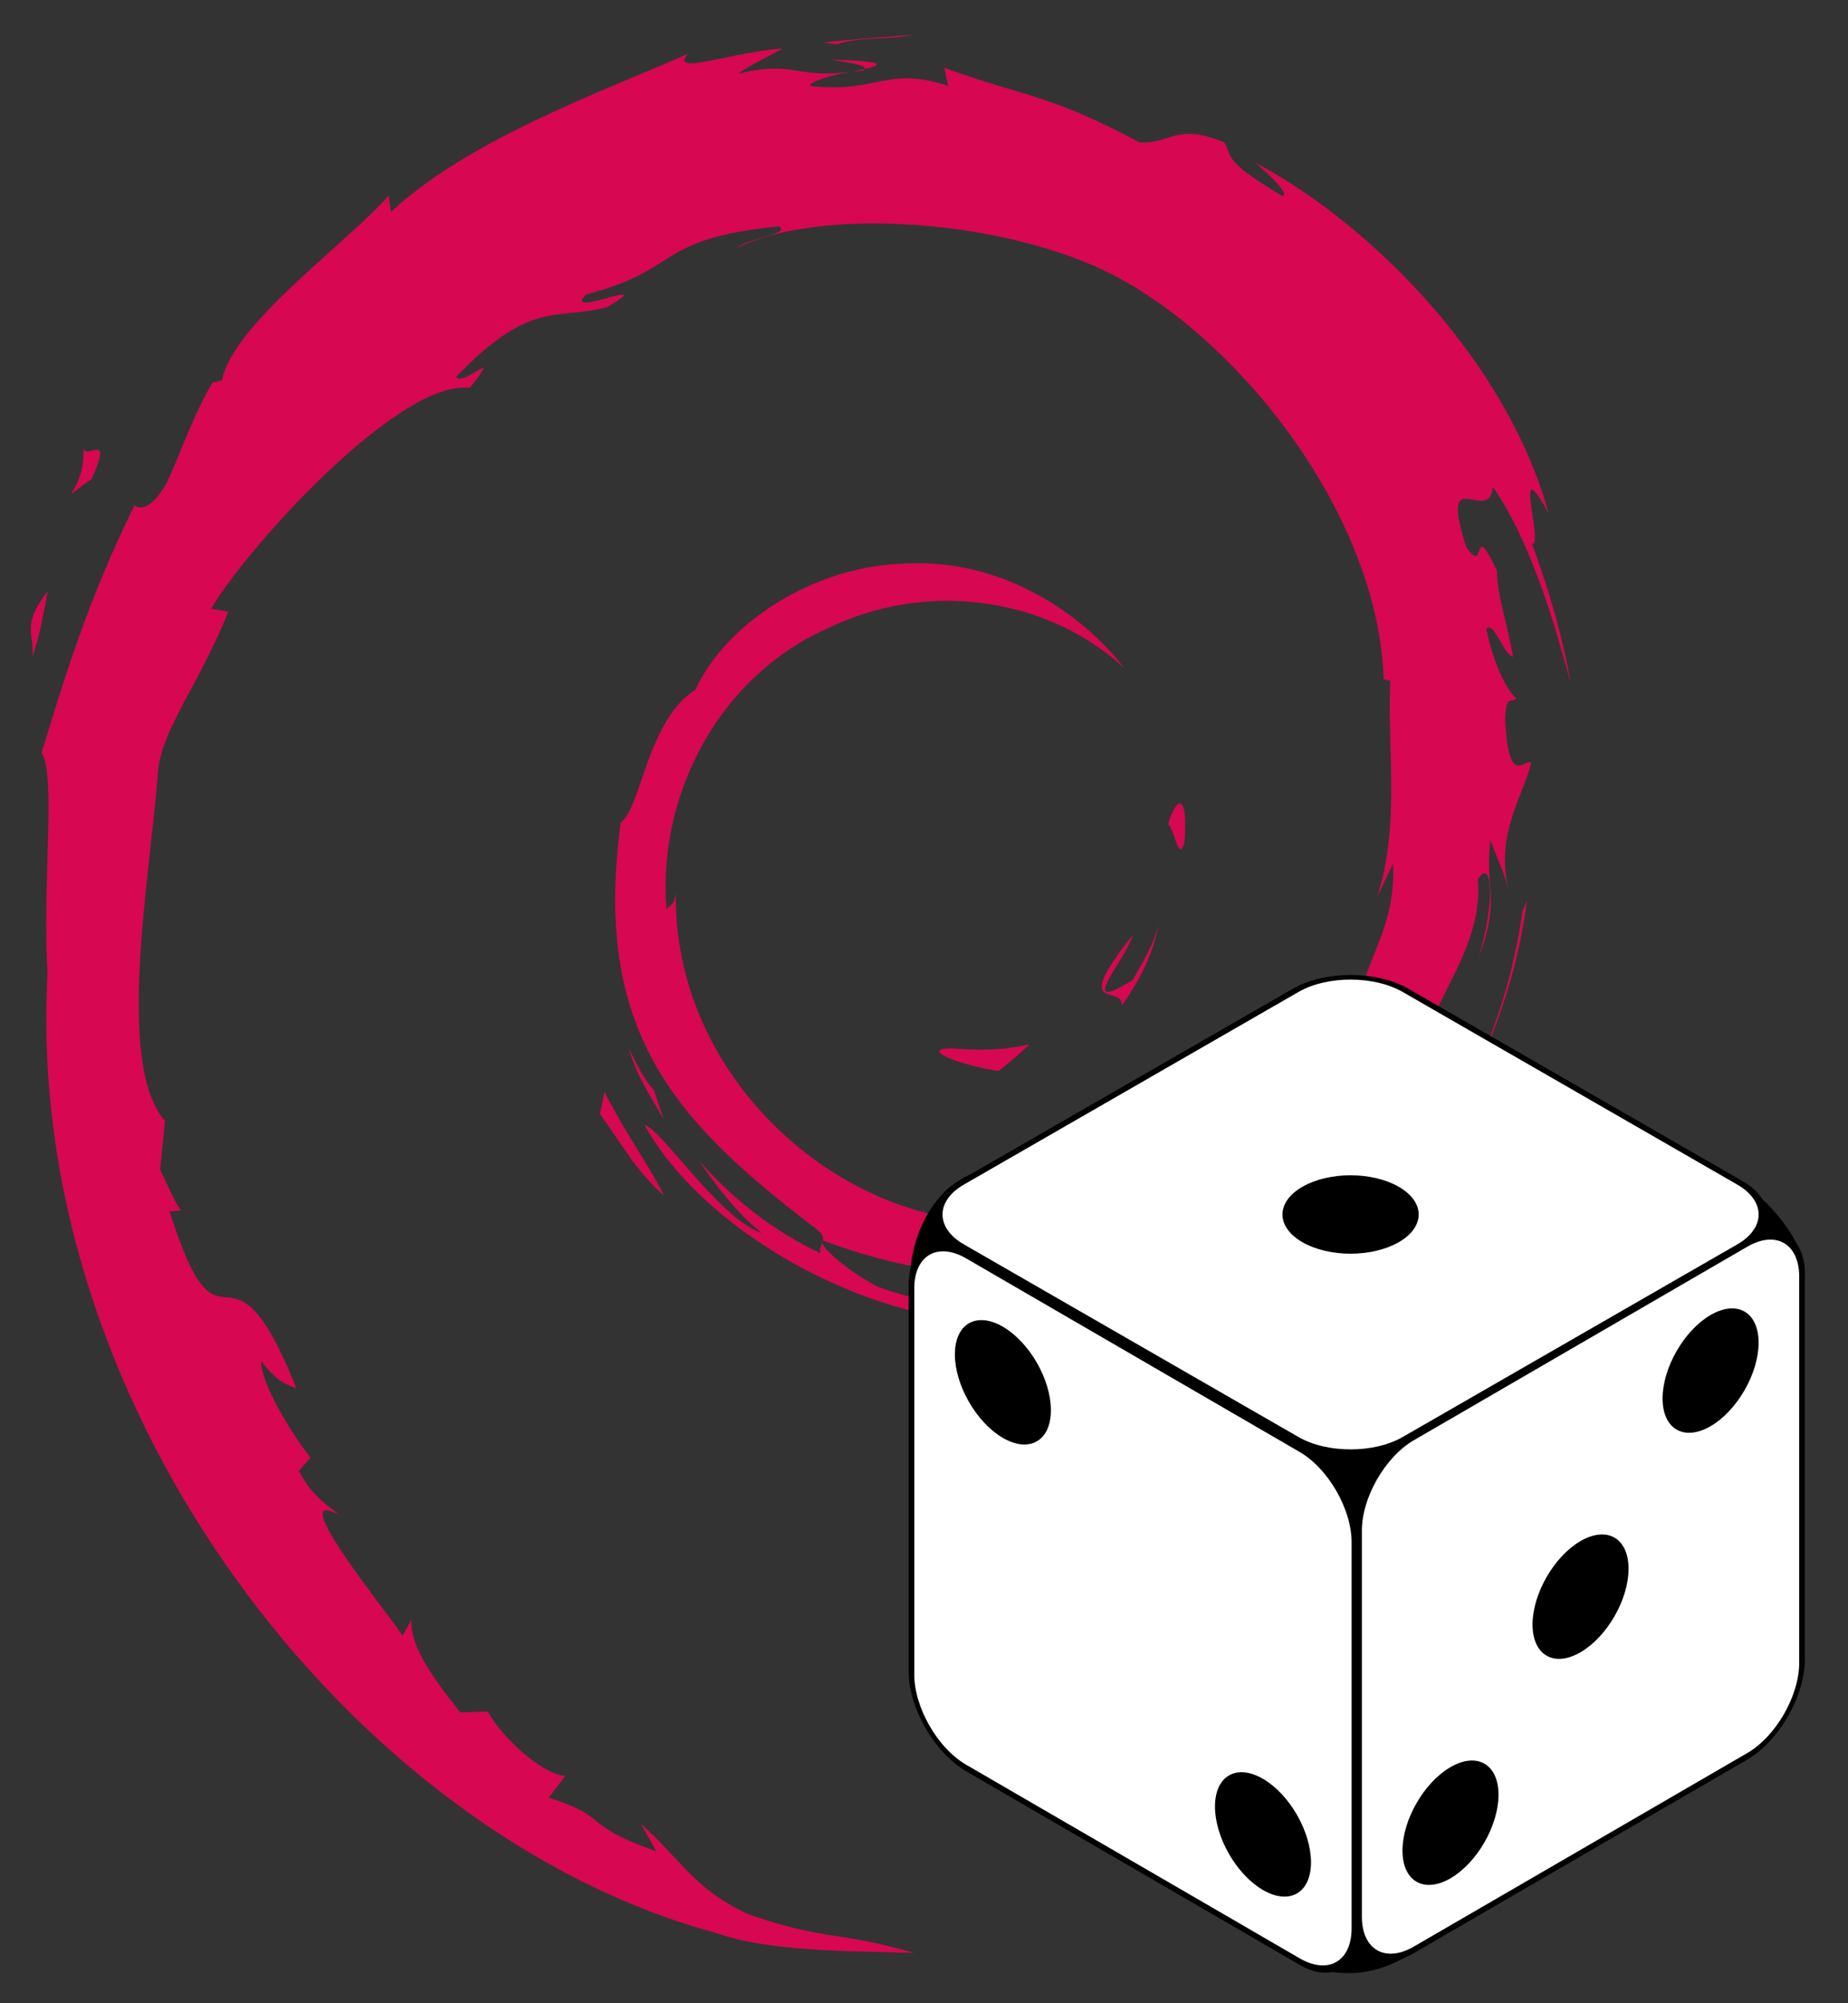 <svg width="240" height="260" xmlns="http://www.w3.org/2000/svg">

 <rect width="100%" height="100%" fill="#333333" stroke="none"/>

 <g>
  <title>background</title>
  <rect fill="none" id="canvas_background" height="262" width="242" y="-1" x="-1"/>
 </g>
 <g>
  <title>Layer 1</title>
  <g id="svg_1" fill="#D70751">
   <path id="svg_2" d="m123.525,136.053c-4.125,0.058 0.78,2.125 6.165,2.954c1.488,-1.161 2.838,-2.336 4.04,-3.479c-3.354,0.821 -6.765,0.838 -10.205,0.525"/>
   <path id="svg_3" d="m145.665,130.533c2.457,-3.389 4.246,-7.102 4.878,-10.939c-0.551,2.736 -2.035,5.099 -3.435,7.592c-7.711,4.854 -0.726,-2.883 -0.004,-5.824c-8.29,10.436 -1.138,6.257 -1.439,9.171"/>
   <path id="svg_4" d="m153.839,109.268c0.497,-7.428 -1.462,-5.08 -2.121,-2.245c0.766,0.4 1.377,5.237 2.121,2.245"/>
   <path id="svg_5" d="m107.883,7.736c2.201,0.395 4.757,0.698 4.398,1.224c2.407,-0.528 2.954,-1.015 -4.398,-1.224"/>
   <path id="svg_6" d="m112.281,8.96l-1.556,0.32l1.448,-0.127l0.108,-0.193"/>
   <path id="svg_7" d="m180.93,112.085c0.247,6.671 -1.95,9.907 -3.932,15.637l-3.564,1.781c-2.919,5.666 0.282,3.598 -1.807,8.105c-4.556,4.049 -13.823,12.67 -16.789,13.457c-2.163,-0.047 1.469,-2.554 1.943,-3.537c-6.097,4.188 -4.894,6.285 -14.217,8.83l-0.273,-0.607c-23.001,10.818 -54.947,-10.622 -54.526,-39.876c-0.246,1.857 -0.698,1.393 -1.208,2.144c-1.186,-15.052 6.952,-30.17 20.675,-36.343c13.427,-6.646 29.163,-3.918 38.78,5.044c-5.282,-6.92 -15.795,-14.254 -28.255,-13.568c-12.208,0.193 -23.625,7.95 -27.436,16.369c-6.253,3.938 -6.979,15.177 -9.704,17.233c-3.665,26.943 6.896,38.583 24.762,52.275c2.812,1.896 0.792,2.184 1.173,3.627c-5.936,-2.779 -11.372,-6.976 -15.841,-12.114c2.372,3.473 4.931,6.847 8.239,9.499c-5.596,-1.897 -13.074,-13.563 -15.256,-14.038c9.647,17.274 39.142,30.295 54.587,23.836c-7.146,0.263 -16.226,0.146 -24.256,-2.822c-3.371,-1.734 -7.958,-5.331 -7.14,-6.003c21.079,7.875 42.854,5.965 61.09,-8.655c4.641,-3.614 9.709,-9.761 11.173,-9.846c-2.206,3.317 0.377,1.596 -1.318,4.523c4.625,-7.456 -2.008,-3.035 4.779,-12.877l2.507,3.453c-0.931,-6.188 7.687,-13.704 6.813,-23.492c1.975,-2.994 2.206,3.22 0.107,10.107c2.912,-7.64 0.767,-8.867 1.516,-15.171c0.81,2.118 1.867,4.37 2.412,6.606c-1.895,-7.382 1.948,-12.433 2.898,-16.724c-0.937,-0.415 -2.928,3.264 -3.383,-5.457c0.065,-3.788 1.054,-1.985 1.435,-2.917c-0.744,-0.427 -2.694,-3.33 -3.88,-8.9c0.86,-1.308 2.3,3.393 3.47,3.586c-0.753,-4.429 -2.049,-7.805 -2.103,-11.202c-3.421,-7.149 -1.211,0.953 -3.985,-3.069c-3.641,-11.357 3.021,-2.637 3.47,-7.796c5.52,7.995 8.667,20.387 10.11,25.519c-1.103,-6.258 -2.883,-12.32 -5.058,-18.185c1.677,0.705 -2.699,-12.875 2.18,-3.882c-5.21,-19.172 -22.302,-37.087 -38.025,-45.493c1.924,1.76 4.354,3.971 3.481,4.317c-7.819,-4.656 -6.444,-5.018 -7.565,-6.985c-6.369,-2.591 -6.788,0.208 -11.007,0.004c-12.005,-6.368 -14.318,-5.69 -25.368,-9.681l0.502,2.349c-7.953,-2.649 -9.265,1.005 -17.862,0.009c-0.523,-0.409 2.753,-1.479 5.452,-1.871c-7.69,1.015 -7.329,-1.515 -14.854,0.279c1.855,-1.301 3.815,-2.162 5.793,-3.269c-6.271,0.381 -14.971,3.649 -12.286,0.677c-10.235,4.569 -28.403,10.976 -38.597,20.535l-0.321,-2.142c-4.672,5.608 -20.371,16.748 -21.622,24.011l-1.249,0.291c-2.431,4.116 -4.004,8.781 -5.932,13.016c-3.18,5.417 -4.661,2.085 -4.208,2.934c-6.253,12.679 -9.359,23.332 -12.043,32.069c1.912,2.858 0.046,17.206 0.769,28.688c-3.141,56.709 39.8,111.77 86.737,124.48c6.88,2.459 17.11,2.364 25.813,2.618c-10.268,-2.937 -11.595,-1.556 -21.595,-5.044c-7.215,-3.398 -8.797,-7.277 -13.907,-11.711l2.022,3.573c-10.021,-3.547 -5.829,-4.39 -13.982,-6.972l2.16,-2.82c-3.249,-0.246 -8.604,-5.475 -10.069,-8.371l-3.553,0.14c-4.27,-5.269 -6.545,-9.063 -6.379,-12.005l-1.148,2.047c-1.301,-2.235 -15.709,-19.759 -8.234,-15.679c-1.389,-1.271 -3.235,-2.067 -5.237,-5.703l1.522,-1.739c-3.597,-4.627 -6.621,-10.562 -6.391,-12.536c1.919,2.592 3.25,3.075 4.568,3.52c-9.083,-22.539 -9.593,-1.242 -16.474,-22.942l1.456,-0.116c-1.116,-1.682 -1.793,-3.506 -2.69,-5.298l0.633,-6.313c-6.541,-7.562 -1.829,-32.151 -0.887,-45.637c0.655,-5.485 5.459,-11.322 9.114,-20.477l-2.227,-0.384c4.256,-7.423 24.301,-29.814 33.583,-28.662c4.499,-5.649 -0.892,-0.02 -1.772,-1.443c9.878,-10.223 12.984,-7.222 19.65,-9.061c7.19,-4.268 -6.17,1.664 -2.761,-1.628c12.427,-3.174 8.808,-7.216 25.021,-8.828c1.71,0.973 -3.969,1.503 -5.395,2.766c10.354,-5.066 32.769,-3.914 47.326,2.811c16.895,7.896 35.873,31.232 36.622,53.189l0.852,0.229c-0.431,8.729 1.336,18.822 -1.727,28.094l2.1,-4.385"/>
   <path id="svg_8" d="m78.5,141.715l-0.578,2.893c2.71,3.683 4.861,7.673 8.323,10.552c-2.49,-4.863 -4.341,-6.872 -7.745,-13.445"/>
   <path id="svg_9" d="m84.909,141.464c-1.435,-1.587 -2.284,-3.497 -3.235,-5.4c0.909,3.345 2.771,6.219 4.504,9.143l-1.269,-3.743"/>
   <path id="svg_10" d="m198.32,116.814l-0.605,1.52c-1.111,7.892 -3.511,15.701 -7.189,22.941c4.06,-7.639 6.69,-15.995 7.79,-24.461"/>
   <path id="svg_11" d="m108.698,5.757c2.789,-1.022 6.855,-0.56 9.814,-1.233c-3.855,0.324 -7.693,0.517 -11.484,1.005l1.67,0.228"/>
   <path id="svg_12" d="m10.781,57.824c0.642,5.951 -4.477,8.26 1.134,4.337c3.007,-6.773 -1.175,-1.87 -1.134,-4.337"/>
   <path id="svg_13" d="m4.188,85.362c1.292,-3.967 1.526,-6.349 2.02,-8.645c-3.571,4.566 -1.643,5.539 -2.02,8.645"/>
  </g>

  <g id="svg_49">
   <g id="svg_33" transform="matrix(0.316, 0, 0, 0.316, -251.026, -110.148)">
    <g id="svg_34" transform="matrix(0, 1, -1, 0, 1481.12, -519.932)">
     <path fill="#000000" fill-rule="evenodd" stroke="#000000" stroke-width="2" stroke-linecap="round" stroke-linejoin="round" stroke-miterlimit="4" id="svg_47" d="m1353.663,-26.439c7.5,-12.5 25,-27.5 37.5,-27.5l278.682,160.827c4.116,6.658 12.407,21.079 5.296,41.57l-273.979,162.603c-7.5,2.5 -40,0 -50,-25l2.5,-312.5z"/>
     <g id="svg_44" transform="matrix(0.191, -0.332, 0.191, 0.332, 536.577, 687.193)">
      <path fill="#ffffff" stroke="#000000" stroke-width="7" id="svg_46" d="m2804.321,1613.101c-37.379,0 -67.959,-30.581 -67.959,-67.96l0,-414.081c0,-37.377 30.581,-67.959 67.959,-67.959l414.081,0c37.378,0 67.96,30.582 67.96,67.959l0,414.081c0,37.379 -30.582,67.96 -67.96,67.96l-414.081,0z"/>
      <circle fill="#000000" stroke="#000000" stroke-width="5" id="svg_45" r="57.115" cy="1338.101" cx="3011.361"/>
     </g>
     <g id="svg_40" transform="matrix(-0.383, 0, 0.192, -0.331, 856.93, 867.374)">
      <path fill="#ffffff" stroke="#000000" stroke-width="7" id="svg_43" d="m-983.282,2227.443c-37.379,0 -67.959,-30.581 -67.959,-67.96l0,-414.081c0,-37.377 30.58,-67.959 67.959,-67.959l414.081,0c37.378,0 67.96,30.582 67.96,67.959l0,414.081c0,37.379 -30.582,67.96 -67.96,67.96l-414.081,0z"/>
      <circle fill="#000000" stroke="#000000" stroke-width="5" id="svg_42" r="57.115" cy="2113.917" cx="-937.715"/>
      <circle fill="#000000" stroke="#000000" stroke-width="5" id="svg_41" r="57.115" cy="1790.969" cx="-614.768"/>
     </g>
     <g id="svg_35" transform="matrix(0.192, 0.331, -0.383, -0, 852.735, 500.434)">
      <path fill="#ffffff" stroke="#000000" stroke-width="7" id="svg_39" d="m-1606.661,-2180.043c-37.379,0 -67.959,-30.581 -67.959,-67.96l0,-414.081c0,-37.377 30.581,-67.959 67.959,-67.959l414.081,0c37.378,0 67.96,30.582 67.96,67.959l0,414.081c0,37.379 -30.582,67.96 -67.96,67.96l-414.081,0z"/>
      <circle fill="#000000" stroke="#000000" stroke-width="5" id="svg_38" r="57.115" cy="-2293.569" cx="-1561.094"/>
      <circle fill="#000000" stroke="#000000" stroke-width="5" id="svg_37" r="57.115" cy="-2616.517" cx="-1238.147"/>
      <circle fill="#000000" stroke="#000000" stroke-width="5" id="svg_36" r="57.115" cy="-2455.043" cx="-1399.62"/>
     </g>
    </g>
   </g>
  </g>
 </g>
</svg>